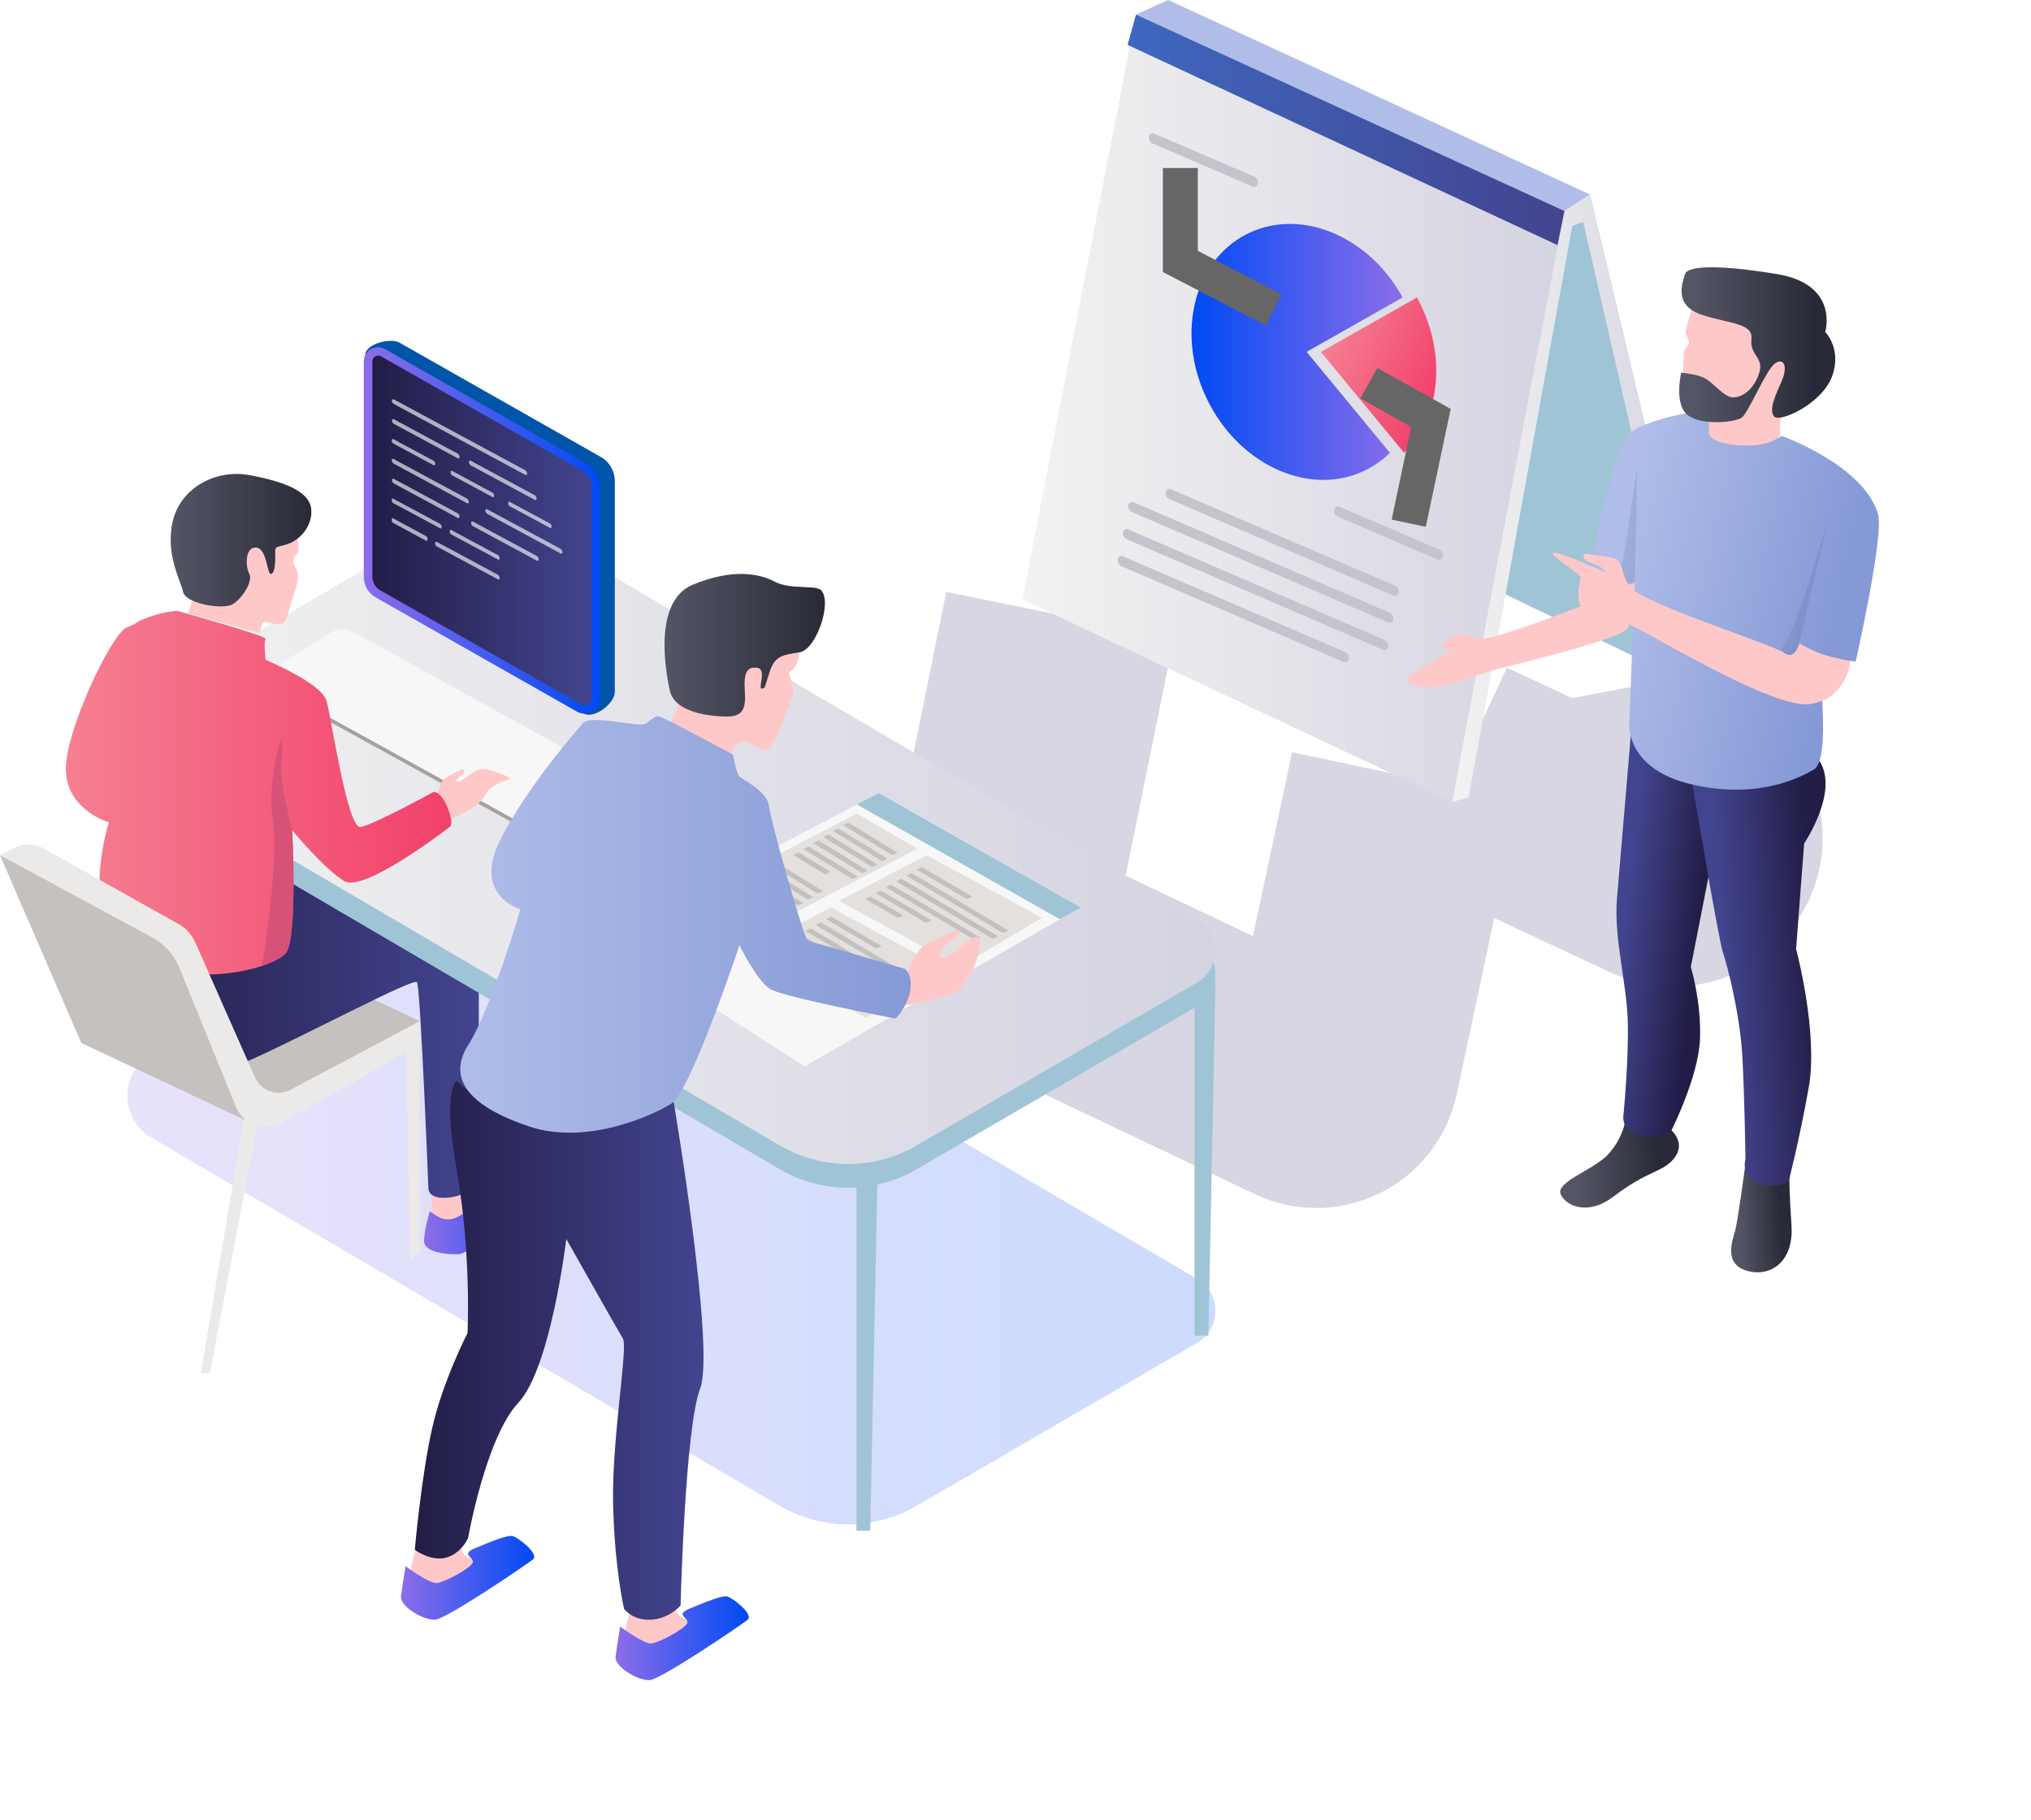<?xml version="1.0" encoding="UTF-8"?>
<svg id="Calque_2" data-name="Calque 2" xmlns="http://www.w3.org/2000/svg" xmlns:xlink="http://www.w3.org/1999/xlink" viewBox="0 0 105.91 94.9">
  <defs>
    <style>
      .cls-1 {
        fill: url(#linear-gradient-29);
      }

      .cls-1, .cls-2 {
        mix-blend-mode: multiply;
      }

      .cls-3 {
        fill: url(#linear-gradient-2);
      }

      .cls-4 {
        fill: #ffc8c8;
      }

      .cls-5 {
        fill: #fff;
      }

      .cls-6 {
        fill: url(#linear-gradient-17);
      }

      .cls-7 {
        fill: #e3e0de;
      }

      .cls-8 {
        fill: url(#linear-gradient-16);
        opacity: .2;
      }

      .cls-9 {
        fill: url(#linear-gradient-30);
      }

      .cls-9, .cls-10 {
        opacity: .27;
      }

      .cls-11 {
        fill: url(#linear-gradient-15);
      }

      .cls-12 {
        fill: #c4c4cc;
      }

      .cls-13 {
        fill: url(#linear-gradient-14);
      }

      .cls-13, .cls-14 {
        opacity: .1;
      }

      .cls-15 {
        fill: url(#linear-gradient-18);
      }

      .cls-16 {
        fill: url(#linear-gradient-28);
      }

      .cls-17 {
        fill: #c2c1c0;
      }

      .cls-18 {
        mask: url(#mask-2);
      }

      .cls-19 {
        fill: url(#linear-gradient-20);
      }

      .cls-20 {
        mask: url(#mask-3);
      }

      .cls-21 {
        opacity: .63;
      }

      .cls-22 {
        fill: url(#linear-gradient-11);
      }

      .cls-2 {
        fill: url(#linear-gradient-6);
      }

      .cls-23 {
        stroke: #d7d6e2;
        stroke-width: 12.11px;
      }

      .cls-23, .cls-24 {
        fill: none;
        stroke-miterlimit: 10;
      }

      .cls-25 {
        fill: url(#linear-gradient-10);
      }

      .cls-26 {
        fill: #ebeae9;
      }

      .cls-27 {
        fill: #b0bde9;
      }

      .cls-14 {
        fill: url(#linear-gradient-13);
      }

      .cls-28 {
        fill: #9fc4d6;
      }

      .cls-29 {
        fill: #0055a9;
      }

      .cls-30 {
        filter: url(#luminosity-noclip-4);
      }

      .cls-31 {
        fill: url(#linear-gradient-21);
      }

      .cls-32 {
        fill: url(#linear-gradient-25);
      }

      .cls-24 {
        stroke: #666;
        stroke-width: 1.82px;
      }

      .cls-33 {
        fill: url(#linear-gradient-5);
      }

      .cls-10 {
        fill: url(#linear-gradient-7);
      }

      .cls-34 {
        fill: #a8a09c;
      }

      .cls-35 {
        fill: #c5c1bf;
      }

      .cls-36 {
        fill: #f7f7f7;
      }

      .cls-37 {
        fill: url(#linear-gradient-24);
      }

      .cls-38 {
        fill: url(#linear-gradient-9);
      }

      .cls-39 {
        fill: url(#linear-gradient-22);
      }

      .cls-40 {
        filter: url(#luminosity-noclip-2);
      }

      .cls-41 {
        mask: url(#mask-1);
      }

      .cls-42 {
        mask: url(#mask);
      }

      .cls-43 {
        fill: url(#linear-gradient-3);
      }

      .cls-44 {
        fill: url(#linear-gradient);
      }

      .cls-45 {
        fill: url(#linear-gradient-27);
      }

      .cls-46 {
        fill: url(#linear-gradient-23);
      }

      .cls-47 {
        fill: url(#linear-gradient-19);
      }

      .cls-48 {
        fill: #d65277;
      }

      .cls-49 {
        fill: url(#linear-gradient-4);
      }

      .cls-50 {
        fill: url(#linear-gradient-8);
      }

      .cls-51 {
        fill: url(#linear-gradient-12);
      }

      .cls-52 {
        fill: url(#linear-gradient-26);
      }
    </style>
    <linearGradient id="linear-gradient" x1="53.31" y1="21.29" x2="81.58" y2="21.29" gradientUnits="userSpaceOnUse">
      <stop offset="0" stop-color="#f2f2f2"/>
      <stop offset="1" stop-color="#d4d3e1"/>
    </linearGradient>
    <linearGradient id="linear-gradient-2" x1="75.73" y1="25.98" x2="89.11" y2="25.98" xlink:href="#linear-gradient"/>
    <linearGradient id="linear-gradient-3" x1="58.8" y1="6.77" x2="81.58" y2="6.77" gradientUnits="userSpaceOnUse">
      <stop offset="0" stop-color="#3f67c0"/>
      <stop offset="1" stop-color="#43448f"/>
    </linearGradient>
    <linearGradient id="linear-gradient-4" x1="62.13" y1="18.35" x2="73.15" y2="18.35" gradientUnits="userSpaceOnUse">
      <stop offset="0" stop-color="#004af4"/>
      <stop offset="1" stop-color="#8d6de9"/>
    </linearGradient>
    <linearGradient id="linear-gradient-5" x1="69.14" y1="17.72" x2="75.09" y2="20.2" gradientUnits="userSpaceOnUse">
      <stop offset="0" stop-color="#f58092"/>
      <stop offset="1" stop-color="#f2406a"/>
    </linearGradient>
    <filter id="luminosity-noclip-2" data-name="luminosity-noclip" x="79.73" y="57.64" width="26.18" height="15.74" color-interpolation-filters="sRGB" filterUnits="userSpaceOnUse">
      <feFlood flood-color="#fff" result="bg"/>
      <feBlend in="SourceGraphic" in2="bg"/>
    </filter>
    <filter id="luminosity-noclip-3" x="8749.36" y="-7240.43" width="-32766" height="32766" color-interpolation-filters="sRGB" filterUnits="userSpaceOnUse">
      <feFlood flood-color="#fff" result="bg"/>
      <feBlend in="SourceGraphic" in2="bg"/>
    </filter>
    <mask id="mask-1" x="8749.36" y="-7240.43" width="-32766" height="32766" maskUnits="userSpaceOnUse"/>
    <linearGradient id="linear-gradient-6" x1="373.31" y1="65.5" x2="399.49" y2="65.5" gradientTransform="translate(-293.58)" gradientUnits="userSpaceOnUse">
      <stop offset="0" stop-color="#fff"/>
      <stop offset="1" stop-color="#000"/>
    </linearGradient>
    <mask id="mask" x="79.73" y="57.64" width="26.18" height="15.74" maskUnits="userSpaceOnUse">
      <g class="cls-40">
        <g class="cls-41">
          <path class="cls-2" d="M95.27,63.03s-8.03-6.73-9.94-5.16c-1.91,1.57-6.26,4.85-5.52,5.01,.73,.15,23.61,12.33,25.83,10.26,2.22-2.07-10.37-10.1-10.37-10.1Z"/>
        </g>
      </g>
    </mask>
    <linearGradient id="linear-gradient-7" x1="373.31" y1="65.5" x2="399.49" y2="65.5" gradientTransform="translate(-293.58)" gradientUnits="userSpaceOnUse">
      <stop offset="0" stop-color="#2f4754"/>
      <stop offset="1" stop-color="#2f4754"/>
    </linearGradient>
    <linearGradient id="linear-gradient-8" x1="90.66" y1="63.67" x2="92.88" y2="63.53" gradientUnits="userSpaceOnUse">
      <stop offset="0" stop-color="#545666"/>
      <stop offset="1" stop-color="#292a37"/>
    </linearGradient>
    <linearGradient id="linear-gradient-9" x1="82.2" y1="60.79" x2="86.5" y2="60.51" xlink:href="#linear-gradient-8"/>
    <linearGradient id="linear-gradient-10" x1="84.66" y1="48.72" x2="88.47" y2="49.15" gradientUnits="userSpaceOnUse">
      <stop offset="0" stop-color="#43448f"/>
      <stop offset="1" stop-color="#221d46"/>
    </linearGradient>
    <linearGradient id="linear-gradient-11" x1="89.9" y1="50.69" x2="94.6" y2="50.39" xlink:href="#linear-gradient-10"/>
    <linearGradient id="linear-gradient-12" x1="1272.72" y1="30.19" x2="1261.19" y2="32.78" gradientTransform="translate(1356.79) rotate(-180) scale(1 -1)" gradientUnits="userSpaceOnUse">
      <stop offset="0" stop-color="#b0bde9"/>
      <stop offset="1" stop-color="#8599d6"/>
    </linearGradient>
    <linearGradient id="linear-gradient-13" x1="1218.43" y1="-60.42" x2="1220.51" y2="-60.42" gradientTransform="translate(1308.93 152.12) rotate(-177.13) scale(1 -1)" gradientUnits="userSpaceOnUse">
      <stop offset="0" stop-color="#001952"/>
      <stop offset=".99" stop-color="#1d3b77"/>
    </linearGradient>
    <linearGradient id="linear-gradient-14" x1="1228.29" y1="-63.3" x2="1229.43" y2="-63.3" xlink:href="#linear-gradient-13"/>
    <linearGradient id="linear-gradient-15" x1="1268.51" y1="17.96" x2="1262.18" y2="17.96" gradientTransform="translate(1356.79) rotate(-180) scale(1 -1)" xlink:href="#linear-gradient-8"/>
    <linearGradient id="linear-gradient-16" x1="930.19" y1="62.61" x2="986.93" y2="62.61" gradientTransform="translate(993.58) rotate(-180) scale(1 -1)" xlink:href="#linear-gradient-4"/>
    <linearGradient id="linear-gradient-17" x1="964.72" y1="62.99" x2="971.47" y2="62.99" gradientTransform="translate(993.58) rotate(-180) scale(1 -1)" xlink:href="#linear-gradient-4"/>
    <linearGradient id="linear-gradient-18" x1="968.62" y1="53.65" x2="987.9" y2="53.65" gradientTransform="translate(993.58) rotate(-180) scale(1 -1)" xlink:href="#linear-gradient-10"/>
    <linearGradient id="linear-gradient-19" x1="6.65" y1="43.82" x2="63.39" y2="43.82" xlink:href="#linear-gradient"/>
    <linearGradient id="linear-gradient-20" x1="8.9" y1="28.18" x2="16.24" y2="28.18" xlink:href="#linear-gradient-8"/>
    <linearGradient id="linear-gradient-21" x1="3.43" y1="41.34" x2="23.53" y2="41.34" xlink:href="#linear-gradient-5"/>
    <linearGradient id="linear-gradient-22" x1="962.29" y1="27.66" x2="974.6" y2="27.66" gradientTransform="translate(993.58) rotate(-180) scale(1 -1)" xlink:href="#linear-gradient-4"/>
    <linearGradient id="linear-gradient-23" x1="962.73" y1="27.66" x2="974.17" y2="27.66" gradientTransform="translate(993.58) rotate(-180) scale(1 -1)" xlink:href="#linear-gradient-10"/>
    <linearGradient id="linear-gradient-24" x1="954.53" y1="85.42" x2="961.48" y2="85.42" gradientTransform="translate(993.58) rotate(-180) scale(1 -1)" xlink:href="#linear-gradient-4"/>
    <linearGradient id="linear-gradient-25" x1="965.72" y1="82.27" x2="972.67" y2="82.27" gradientTransform="translate(993.58) rotate(-180) scale(1 -1)" xlink:href="#linear-gradient-4"/>
    <linearGradient id="linear-gradient-26" x1="956.88" y1="70.4" x2="971.95" y2="70.4" gradientTransform="translate(993.58) rotate(-180) scale(1 -1)" xlink:href="#linear-gradient-10"/>
    <linearGradient id="linear-gradient-27" x1="34.65" y1="33.65" x2="43.02" y2="33.65" xlink:href="#linear-gradient-8"/>
    <linearGradient id="linear-gradient-28" x1="24" y1="48.19" x2="47.48" y2="48.19" gradientTransform="matrix(1, 0, 0, 1, 0, 0)" xlink:href="#linear-gradient-12"/>
    <filter id="luminosity-noclip-4" x="22.54" y="78.66" width="27.01" height="16.24" color-interpolation-filters="sRGB" filterUnits="userSpaceOnUse">
      <feFlood flood-color="#fff" result="bg"/>
      <feBlend in="SourceGraphic" in2="bg"/>
    </filter>
    <filter id="luminosity-noclip-5" x="8749.36" y="-7240.43" width="-32766" height="32766" color-interpolation-filters="sRGB" filterUnits="userSpaceOnUse">
      <feFlood flood-color="#fff" result="bg"/>
      <feBlend in="SourceGraphic" in2="bg"/>
    </filter>
    <mask id="mask-3" x="8749.36" y="-7240.43" width="-32766" height="32766" maskUnits="userSpaceOnUse"/>
    <linearGradient id="linear-gradient-29" x1="316.12" y1="86.78" x2="343.13" y2="86.78" xlink:href="#linear-gradient-6"/>
    <mask id="mask-2" x="22.54" y="78.66" width="27.01" height="16.24" maskUnits="userSpaceOnUse">
      <g class="cls-30">
        <g class="cls-20">
          <path class="cls-1" d="M38.58,84.23s-8.29-6.94-10.25-5.32c-1.97,1.62-6.45,5.01-5.7,5.16,.76,.16,24.36,12.72,26.65,10.58,2.3-2.14-10.7-10.42-10.7-10.42Z"/>
        </g>
      </g>
    </mask>
    <linearGradient id="linear-gradient-30" x1="316.12" y1="86.78" x2="343.13" y2="86.78" xlink:href="#linear-gradient-7"/>
  </defs>
  <g id="Layer_20" data-name="Layer 20">
    <g>
      <g>
        <g>
          <path class="cls-23" d="M55.28,32.07l-3.2,15.75c-.15,.75,.23,1.5,.91,1.83l15.04,7.14c.83,.4,1.82-.09,2.01-.99l3.26-15.32"/>
          <path class="cls-23" d="M87.44,35.36l1.52,7.99c.26,1.37-1.14,2.46-2.4,1.87l-10.54-4.92"/>
          <polygon class="cls-44" points="53.31 31.26 59.24 .76 81.58 11 75.73 41.82 53.31 31.26"/>
          <polygon class="cls-27" points="59.24 .76 60.92 0 82.91 10.14 81.58 11 59.24 .76"/>
          <polygon class="cls-28" points="82.91 10.14 89.11 36.1 77.88 30.69 81.58 11 82.91 10.14"/>
          <polygon class="cls-3" points="75.73 41.82 81.58 11 82.91 10.14 89.11 36.1 88.25 36.38 82.56 11.57 81.99 11.78 76.59 41.57 75.73 41.82"/>
          <polygon class="cls-43" points="59.24 .76 81.58 11 81.22 12.78 58.8 2.34 59.24 .76"/>
          <g>
            <path class="cls-12" d="M72.65,31.05l-11.68-5.03c-.13-.05-.21-.21-.18-.34v-.03c.03-.13,.15-.2,.28-.14l11.68,5.03c.13,.05,.21,.21,.18,.34v.03c-.03,.13-.15,.2-.28,.14Z"/>
            <path class="cls-12" d="M72.37,32.45l-13.34-5.75c-.13-.06-.22-.22-.2-.36h0c.03-.14,.16-.21,.29-.15l13.34,5.75c.13,.06,.22,.22,.2,.36h0c-.03,.14-.16,.21-.29,.15Z"/>
            <path class="cls-12" d="M72.1,33.87l-13.34-5.75c-.13-.06-.22-.22-.2-.36h0c.03-.14,.16-.21,.29-.15l13.34,5.75c.13,.06,.22,.22,.2,.36h0c-.03,.14-.16,.21-.29,.15Z"/>
            <path class="cls-12" d="M70.05,34.51l-11.58-4.99c-.13-.05-.21-.21-.18-.34v-.03c.03-.13,.15-.2,.28-.14l11.58,4.99c.13,.05,.21,.21,.18,.34v.03c-.03,.13-.15,.2-.28,.14Z"/>
          </g>
          <g>
            <path class="cls-49" d="M68.14,18.35l4.34,5.26c-1.42,1.4-3.56,1.84-5.7,.95-3.23-1.35-5.24-5.22-4.49-8.65,.75-3.43,3.98-5.12,7.21-3.77,1.55,.65,2.83,1.88,3.64,3.37l-5.01,2.84Z"/>
            <path class="cls-33" d="M74.73,20.79c-.25,1.16-.79,2.11-1.51,2.82l-4.34-5.26,5.01-2.84c.88,1.6,1.24,3.5,.85,5.28Z"/>
          </g>
          <path class="cls-12" d="M65.31,9.72l-5.21-2.24c-.13-.05-.21-.21-.18-.34v-.03c.03-.13,.15-.2,.28-.14l5.21,2.24c.13,.05,.21,.21,.18,.34v.03c-.03,.13-.15,.2-.28,.14Z"/>
          <path class="cls-12" d="M74.96,29.17l-5.21-2.24c-.13-.05-.21-.21-.18-.34v-.03c.03-.13,.15-.2,.28-.14l5.21,2.24c.13,.05,.21,.21,.18,.34v.03c-.03,.13-.15,.2-.28,.14Z"/>
          <polyline class="cls-24" points="61.55 8.76 61.55 13.63 66.42 16.16"/>
          <polyline class="cls-24" points="71.38 19.98 74.62 21.79 73.46 27.28"/>
        </g>
        <g>
          <g class="cls-42">
            <path class="cls-10" d="M95.27,63.03s-8.03-6.73-9.94-5.16c-1.91,1.57-6.26,4.85-5.52,5.01,.73,.15,23.61,12.33,25.83,10.26,2.22-2.07-10.37-10.1-10.37-10.1Z"/>
          </g>
          <g>
            <path class="cls-50" d="M90.99,60.9s-.36,2.72-.51,3.27c-.15,.55-.6,1.74,.62,2.09,1.22,.35,2.44-.47,2.32-2.34-.12-1.87-.11-2.53-.11-2.53l-2.32-.5Z"/>
            <path class="cls-38" d="M84.72,58.59s-.16,.87-.91,1.65c-.75,.77-2.72,1.4-2.42,2.04,.3,.65,1.47,1.07,2.69,.15,1.22-.92,1.74-1.1,2.49-1.47s1.5-1.2,.5-2.12c-1-.92-2.35-.25-2.35-.25Z"/>
            <path class="cls-25" d="M85.04,38.35s-.55,6.52-.72,8.51c-.17,1.99,.49,4.33,.56,6.31,.07,1.98-.22,4.95-.22,4.95,0,0-.17,.77,.74,1.06,.91,.29,1.75-.22,1.75-.22,0,0,1.43-2.82,1.5-4.8s-.48-3.74-.48-3.74l1.95-9.94-5.1-2.13Z"/>
            <path class="cls-22" d="M88.26,40.92s1.35,8.04,1.58,8.72c.23,.68,.9,3.24,1.02,5.48,.12,2.24,.16,5.32,.16,5.32,0,0-.26,.79,.55,1.2,.81,.41,1.69,0,1.69,0,0,0,.55-2.08,1.06-4.94,.51-2.86-.66-7.22-.66-7.22l.42-5.5s1.86-2.75,.78-4.33c-1.09-1.58-6.59,1.27-6.59,1.27Z"/>
            <path class="cls-4" d="M83.65,28.48s-.92,3.02-1.16,3.11-4.78,1.86-5.35,1.72c-.57-.14-.9-.4-1.31-.18-.41,.22-.67,.55-.67,.55,0,0-.13,.11,.47,.12,.61,0-2.63,1.48-2.27,1.73,1.21,.83,3.09-.24,4.91-.69,1.82-.45,6.43-1.6,6.63-2.12,.2-.52,1.28-3.7,1.28-3.7,0,0-1.47,.44-2.52-.53Z"/>
            <path class="cls-51" d="M89.39,21.72s-.62,.7,1.06,1.14c1.68,.45,2.47-.13,2.47-.13,0,0,4.25,1.52,5.01,4.06,.33,1.11-1.16,7.7-1.16,7.7l-1.96-.16s.71,5.27-.23,5.8c-.93,.53-2.87,1.42-5.89,.87-4.15-.75-3.72-3.47-3.72-3.47l.27-7.17s-.31,.35-1.12-.09c-.81-.44-1.12-.89-1.12-.89,0,0,1.12-6.25,2.1-6.89,.97-.64,3.94-1.37,4.27-.77Z"/>
            <path class="cls-4" d="M88.29,15.39s.44,2.3,.48,2.96c.04,.66-.55,2.06-.55,2.06l.89,1.59v.58s0,.54,1.63,.64c1.63,.1,2.1-.51,2.1-.51,0,0-.16-1.15,.41-1.73,.58-.58,.93-3.05,.68-3.96-.25-.91-5.64-1.62-5.64-1.62Z"/>
            <path class="cls-14" d="M93.82,33.6l1.47-6.34s-1.47,4.91-1.88,5.63c-.41,.72-.54,1.05-.54,1.05,0,0,.8,.64,.95-.34Z"/>
            <path class="cls-13" d="M85.25,30.36l.13-6.08s-.64,4.54-.77,4.98c-.13,.44-.49,.87-.49,.87,0,0,.71,.41,1.13,.23Z"/>
            <path class="cls-4" d="M96.5,34.47s-1.29-.24-1.82-.49c-.53-.24-.85-.44-.85-.44,0,0-.23,.93-.79,.5-.56-.43-7.63-2.63-8.13-3.53-.5-.9-.16-1.38-1.13-1.49-.97-.11-1.13-.16-1.13-.16,0,0-.34,.27,.34,.49,.68,.22,.71,.48,.71,.48,0,0-2.41-1.08-2.7-1.01-.29,.07,1.39,1.09,1.42,1.27,.03,.18-.46,1.48,.38,1.85,.84,.37,1.21,.22,2.25,.66,1.04,.44,7.39,4.38,9.34,4.11,1.95-.27,2.11-2.26,2.11-2.26Z"/>
            <path class="cls-4" d="M88.26,15.96s-.37,1.29-.37,1.37,.23,.5,.18,.59c-.05,.08-.24,.25-.27,.48-.03,.23-.05,2.24,0,2.67,.05,.42,.71,.82,1.35,.82s1.61,.01,2.29-1.27c.68-1.28,1.38-2.86,1.38-2.86l-3.2-1.9-1.37,.11Z"/>
            <path class="cls-11" d="M87.87,14.28c-.18,.61-.56,1.67,.92,2.15,1.49,.47,2.64,.42,2.54,1.27-.09,.85,.68,.92,.4,1.77-.28,.85-.9,1.27-1.37,1.25s-.94-.7-1.44-.99c-.39-.22-1.25-.3-1.25-.3,0,0-.4,1.68,.36,2.23,.75,.54,2.43,.36,2.79,.12,.35-.24,1.27-2.5,1.74-2.83,.47-.33,.68,.17,.35,.92-.33,.75-.68,1.49-.4,1.84,.28,.35,2.48-.64,3.02-2.07,.54-1.44-.35-2.33-.35-2.33,0,0,.75-2.48-2.52-3.02-3.28-.54-4.67-.4-4.79,0Z"/>
          </g>
        </g>
      </g>
      <g>
        <path class="cls-8" d="M40.69,78.53L7.9,59.32c-1.68-.98-1.67-3.41,0-4.39l14.58-8.47c1.68-.98,3.76-.97,5.43,0l34.51,20.22c1.28,.75,1.27,2.6,0,3.34l-14.65,8.51c-2.19,1.27-4.9,1.27-7.09-.01Z"/>
        <polygon class="cls-28" points="44.66 61.94 44.66 79.81 45.38 79.81 45.76 61.28 44.66 61.94"/>
        <polygon class="cls-28" points="62.29 51.77 62.29 69.64 63.01 69.64 63.39 51.11 62.29 51.77"/>
        <g>
          <path class="cls-4" d="M22.51,62.35s0,1.72,.28,1.81c.28,.09,2.68-.82,2.53-1.28-.16-.46-.66-1.02-.66-1.02l-2.15,.5Z"/>
          <path class="cls-6" d="M22.42,63.16c.44,.31,.84,.65,1.59,.21,.75-.43,.91-.56,.9-1.06,0-.5-.25-.69,.41-.81,.66-.12,1.62-.97,2-.94,.37,.03,1.97,.62,1.44,1.12-.53,.5-4.21,3.68-4.81,3.71-.59,.03-1.87-.06-1.84-.72,.03-.66,.31-1.53,.31-1.53Z"/>
        </g>
        <polygon class="cls-35" points="21.88 53.24 17.93 51.38 11.62 55.17 14.14 57.64 18.17 55.6 21.88 53.24"/>
        <path class="cls-15" d="M5.96,49.22s-.96,3.38,.69,4.06c1.65,.68,3.79,3.15,6.49,1.95,2.69-1.2,8.41-4.25,8.6-4.02,.19,.23,.6,10.76,.6,10.76,0,0-.03,.55,.97,.48,1.01-.06,1.43-.68,1.43-.68,0,0,.64-13.98-.21-15.24-.84-1.27-3.63,0-3.63,0,0,0,2.08-.75,1.72-1.01-.36-.26-1.04-1.36-4.74,0-3.7,1.36-5-.2-5-.2,0,0-6.79,3.4-6.91,3.9Z"/>
        <path class="cls-28" d="M40.69,60.98L7.9,41.77c-1.68-.98-1.67-3.41,0-4.39l14.58-8.47c1.68-.98,3.76-.97,5.43,0l34.51,20.22c1.28,.75,1.27,2.6,0,3.34l-14.65,8.51c-2.19,1.27-4.9,1.27-7.09-.01Z"/>
        <path class="cls-47" d="M40.69,59.74L7.9,40.53c-1.68-.98-1.67-3.41,0-4.39l14.58-8.47c1.68-.98,3.76-.97,5.43,0l34.51,20.22c1.28,.75,1.27,2.6,0,3.34l-14.65,8.51c-2.19,1.27-4.9,1.27-7.09-.01Z"/>
        <path class="cls-4" d="M15.49,27.78s.17,1,0,1.09c-.17,.1-.25,.46-.1,.71,.15,.25,.27,.48-.08,1.47-.35,.99-.32,1.53-.84,1.49-.52-.04-.71-.21-.79,0-.08,.21-.15,.48-.15,.48l-3.74-1.05s.27-.54,.27-1.13,1.15-3.22,1.49-3.54c.34-.33,3.93,.48,3.93,.48Z"/>
        <path class="cls-34" d="M30.84,40.02l-12.43-6.86c-.35-.19-.77-.18-1.11,.02l-3.03,1.85c-.38,.23-.37,.79,.02,1l12.42,6.85c.32,.18,.71,.17,1.03-.02l3.12-1.9c.36-.22,.35-.74-.02-.95Z"/>
        <path class="cls-36" d="M30.84,39.8l-12.43-6.86c-.35-.19-.77-.18-1.11,.02l-3.03,1.85c-.38,.23-.37,.79,.02,1l12.42,6.85c.32,.18,.71,.17,1.03-.02l3.12-1.9c.36-.22,.35-.74-.02-.95Z"/>
        <path class="cls-19" d="M16.24,26.77c-.06,.75-.58,1.31-1.1,1.54-.52,.23-.79,.11-.79,.42s.04,1.09-.2,1.19c-.24,.1-.2-1.32-.79-1.37-.59-.05-.57,1-.36,1.37,.21,.38-.38,1.31-.88,1.59-.5,.29-2.43-.03-2.57-.64-.13-.61-.94-1.97-.54-3.7,.4-1.72,2.24-2.74,4.04-2.39,1.8,.34,3.28,.87,3.18,1.98Z"/>
        <path class="cls-31" d="M23.43,43.13s-4.43,3.44-5.48,2.81c-1.01-.61-2.61-2.53-2.71-2.65h0s.29,5.68-.34,6.41c-.19,.22-.63,.46-1.23,.66-1.44,.48-3.82,.74-6.02-.04-3.94-1.4-1.97-7.44-1.97-7.44,0,0-2.09-.6-2.24-2.58-.16-1.98,2.38-7.27,3.16-7.58,.78-.31,.28-.22,1.12-.53,.83-.31,1.53-.34,1.53-.34,0,0,4.7,1.31,4.6,1.46-.11,.16,0,1.1,0,1.1,0,0,2.92,1.2,3.18,2.14,.26,.94,1.09,6.68,1.77,6.57,.68-.11,3.81-1.83,3.81-1.83,0,0,.63,.05,.83,.94,.21,.89,0,.89,0,.89Z"/>
        <path class="cls-4" d="M22.87,41.4s-.06-.56,.42-.87c.49-.31,.87-.44,.87-.44,0,0,.1,.23-.11,.36-.21,.13-.37,.32-.13,.3,.24-.02,.86-.73,1.36-.65,.5,.08,1.44,.44,1.28,.53-.16,.1-.96,.21-1.28,.86s-1.76,1.21-1.76,1.21c0,0-.19-.96-.65-1.3Z"/>
        <polygon class="cls-35" points="0 44.59 4.24 54.38 13.19 58.6 8.79 48.42 0 44.59"/>
        <path class="cls-26" d="M0,44.59l7.96,4.3c.62,.34,1.11,.88,1.38,1.54l2.96,7.27c.38,.94,1.5,1.33,2.39,.83l7.19-4.06v-1.22l-6.73,3.57c-.69,.36-1.53,.07-1.85-.64l-3.12-7.05c-.18-.4-.48-.73-.85-.94l-7.09-3.97c-.45-.25-.99-.26-1.45-.03l-.8,.4Z"/>
        <polygon class="cls-26" points="12.73 58.3 10.47 71.6 10.94 71.6 13.41 58.74 12.73 58.3"/>
        <polygon class="cls-26" points="21.88 54.46 21.88 65.32 21.38 65.67 21.2 54.84 21.88 54.46"/>
        <path class="cls-48" d="M14.9,49.7c-.19,.22-.63,.46-1.23,.66,.31-2.02,.84-5.97,.58-7.47-.36-2.06,.42-4.37,.42-4.37,0,0,.11,.13,0,1.21-.1,1.08,.57,3.56,.57,3.56,0,0,.29,5.68-.34,6.41Z"/>
        <path class="cls-29" d="M20.38,30.84l10.05,6.36c.54,.31,1.63-.51,1.63-1.13v-10.99c0-.52-.28-1.01-.74-1.26l-10.48-5.95c-.49-.28-1.79,.07-1.79,.63l.7,11.23c0,.45,.24,.87,.64,1.09Z"/>
        <path class="cls-39" d="M19.61,31.16l10.47,5.94c.54,.31,1.21-.08,1.21-.7v-10.99c0-.52-.28-1.01-.74-1.26l-10.48-5.95c-.49-.28-1.1,.08-1.1,.64v11.23c0,.45,.24,.87,.64,1.09Z"/>
        <path class="cls-46" d="M30.48,36.77c-.06,0-.12-.02-.18-.05l-10.47-5.94c-.26-.15-.41-.42-.41-.71v-11.23c0-.18,.15-.3,.3-.3,.05,0,.1,.01,.15,.04l10.48,5.95c.32,.18,.51,.52,.51,.88v10.99c0,.13-.06,.22-.11,.27-.07,.07-.17,.11-.26,.11h0Z"/>
        <path class="cls-36" d="M31.51,48.9c.12-.12,14.33-7.56,14.33-7.56l10.52,5.96-14.4,8.3-10.46-6.7Z"/>
        <polygon class="cls-28" points="55.27 47.93 44.68 41.94 45.83 41.35 56.36 47.31 55.27 47.93"/>
        <polygon class="cls-7" points="35.63 50.62 47.84 44.25 44.68 42.42 32.59 48.72 35.63 50.62"/>
        <polygon class="cls-7" points="50.04 50.4 54.34 47.86 48.32 44.59 43.76 46.97 50.04 50.4"/>
        <polygon class="cls-7" points="45.16 53.07 49.37 50.59 43.34 47.31 38.88 49.64 45.16 53.07"/>
        <g>
          <polygon class="cls-17" points="43.97 43.02 46.52 44.59 46.8 44.46 44.24 42.89 43.97 43.02"/>
          <polygon class="cls-17" points="43.45 43.33 46 44.9 46.28 44.77 43.72 43.2 43.45 43.33"/>
          <polygon class="cls-17" points="42.93 43.64 45.48 45.21 45.76 45.08 43.2 43.51 42.93 43.64"/>
          <polygon class="cls-17" points="42.41 43.96 44.96 45.52 45.25 45.4 42.68 43.82 42.41 43.96"/>
          <polygon class="cls-17" points="41.89 44.27 44.44 45.83 44.73 45.71 42.17 44.14 41.89 44.27"/>
          <polygon class="cls-17" points="41.37 44.58 43.03 45.59 43.31 45.46 41.65 44.45 41.37 44.58"/>
        </g>
        <g>
          <polygon class="cls-17" points="47.79 45.34 50.42 46.88 50.71 46.76 48.07 45.21 47.79 45.34"/>
          <polygon class="cls-17" points="47.26 45.65 52.29 48.64 52.58 48.52 47.54 45.52 47.26 45.65"/>
          <polygon class="cls-17" points="46.72 45.95 51.76 48.95 52.05 48.82 47.01 45.82 46.72 45.95"/>
          <polygon class="cls-17" points="46.19 46.26 50.82 49.01 51.11 48.88 46.47 46.13 46.19 46.26"/>
          <polygon class="cls-17" points="45.66 46.57 48.28 48.11 48.58 47.99 45.94 46.44 45.66 46.57"/>
          <polygon class="cls-17" points="45.12 46.87 46.83 47.86 47.12 47.74 45.41 46.75 45.12 46.87"/>
        </g>
        <g>
          <polygon class="cls-17" points="43.07 47.92 45.69 49.46 45.98 49.34 43.35 47.79 43.07 47.92"/>
          <polygon class="cls-17" points="42.53 48.23 47.56 51.22 47.86 51.1 42.81 48.1 42.53 48.23"/>
          <polygon class="cls-17" points="42 48.54 47.03 51.53 47.32 51.41 42.28 48.41 42 48.54"/>
          <polygon class="cls-17" points="41.47 48.84 46.09 51.59 46.38 51.47 41.75 48.72 41.47 48.84"/>
          <polygon class="cls-17" points="40.93 49.15 43.56 50.69 43.85 50.57 41.21 49.02 40.93 49.15"/>
          <polygon class="cls-17" points="40.4 49.46 42.1 50.45 42.39 50.32 40.68 49.33 40.4 49.46"/>
        </g>
        <g>
          <polygon class="cls-17" points="40.1 45.03 42.65 46.6 42.93 46.47 40.37 44.9 40.1 45.03"/>
          <polygon class="cls-17" points="39.58 45.34 42.13 46.91 42.41 46.78 39.85 45.21 39.58 45.34"/>
          <polygon class="cls-17" points="39.06 45.65 41.61 47.22 41.89 47.09 39.33 45.52 39.06 45.65"/>
          <polygon class="cls-17" points="38.54 45.97 41.09 47.53 41.37 47.41 38.81 45.83 38.54 45.97"/>
          <polygon class="cls-17" points="38.02 46.28 40.57 47.84 40.86 47.72 38.3 46.15 38.02 46.28"/>
          <polygon class="cls-17" points="37.5 46.59 39.16 47.6 39.44 47.47 37.78 46.46 37.5 46.59"/>
        </g>
        <g>
          <g>
            <path class="cls-4" d="M33.04,83.58s-.75,1.68-.29,2.2c.46,.52,.96,.17,1.83,0,.87-.17,2.25-1.12,1.74-1.22-.51-.09-1.33-.16-.99-1.19,.35-1.04-2.29,.21-2.29,.21Z"/>
            <path class="cls-37" d="M32.34,84.81s1.23,.92,1.63,.88c.4-.04,1.76-.77,1.87-1.06,.11-.29-.7-.42,.15-.77,.86-.35,1.65-.68,1.93-.62,.29,.07,1.41,.94,1.06,1.22-.35,.28-4.48,3.09-5.1,3.14-.62,.04-1.85-.7-1.78-1.23,.07-.53,.24-1.56,.24-1.56Z"/>
          </g>
          <g>
            <path class="cls-4" d="M21.85,80.43s-.75,1.68-.29,2.2c.46,.52,.96,.17,1.83,0,.87-.17,2.25-1.12,1.74-1.22-.51-.09-1.33-.16-.99-1.19,.35-1.04-2.29,.21-2.29,.21Z"/>
            <path class="cls-32" d="M21.15,81.66s1.23,.92,1.63,.88c.4-.04,1.76-.77,1.87-1.06,.11-.29-.7-.42,.15-.77,.86-.35,1.65-.68,1.93-.62,.29,.07,1.41,.94,1.06,1.22-.35,.28-4.48,3.09-5.1,3.14-.62,.04-1.85-.7-1.78-1.23,.07-.53,.24-1.56,.24-1.56Z"/>
          </g>
          <path class="cls-52" d="M23.82,56.35s-.77,.31,0,4.69c.77,4.38,.56,8.47,.56,8.47,0,0-1.27,2.44-1.84,4.94-.57,2.5-.91,6.36-.91,6.36,0,0,.85,.63,1.65,.4,.8-.23,1.13-1.02,1.13-1.02,0,0,.92-5.23,2.62-7.05,1.7-1.82,2.5-8.54,2.5-8.54,0,0,2.67,4.73,2.95,5.19,.28,.45-.57,5.17-.51,8.52,.06,3.35,.57,5.57,.57,5.57,0,0,.45,.63,1.42,.57,.97-.06,1.53-.74,1.53-.74,0,0,.23-9.26,1.02-11.31,.8-2.05-1.38-14.95-1.38-14.95,0,0-6.29,3.7-11.32-1.1Z"/>
          <path class="cls-4" d="M41.7,33.65s.02,1.06-.4,1.27c-.42,.21,.33,.82,0,1.49-.33,.68-.88,2.7-1.35,2.71-.47,.01-.95-.71-1.42-.38-.47,.33-.77,1.35-.77,1.35l-3.12-1.65s.93-1.89,.97-2.65c.05-.77,5.08-4.19,5.08-4.19l1,2.06Z"/>
          <path class="cls-45" d="M42.84,30.8c.55,.64-.28,3.07-1.14,3.21-.86,.14-1.28,.16-1.56,1-.28,.84-.21,.88-.42,.89-.21,.02,.28-1.01-.23-1.08-.51-.07-.72,.21-.65,1.19,.07,.98-.12,1.35-.95,1.35s-2.7-.19-2.96-1.35c-.26-1.16-.83-4.68,1.19-5.52,2.02-.84,3.44-.61,4.28-.16,.84,.44,2.17,.14,2.45,.47Z"/>
          <path class="cls-4" d="M47.33,50.69s.39-1.12,.89-1.42c.5-.3,1.71-.8,1.71-.8,0,0,.34,.05-.23,.48-.57,.43-.96,.91-.55,.98,.41,.07,1.53-1.25,1.87-1.07,.34,.18-.32,2.62-1.46,2.99-1.14,.36-2.37,.56-2.37,.56,0,0,.42-.96,.14-1.71Z"/>
          <path class="cls-16" d="M30.37,37.72c.47-.51,2.97,.26,3.32,0,.35-.26,.48-.38,.65-.38s3.88,2,3.88,2c0,0,.17,.98,.34,1.15,.17,.17,1.45,.76,1.53,1.51,.09,.75,1.83,7.01,2.05,7.06,.21,.04,5.03,1.45,5.03,1.45,0,0,.43,.26,.3,1.11-.13,.85-.77,1.49-.77,1.49,0,0-5.79-1.11-6.52-1.53-.72-.43-1.62-2.3-1.62-2.3,0,0-2.53,7.61-3.55,8.26-1.01,.65-4.46,2.18-7.4,1.2-2.94-.98-4.38-2.39-3.19-4.26,1.19-1.87,2.72-7.07,2.72-7.07,0,0-2.51-.7-1.07-3.59,1.45-2.89,4.3-6.08,4.3-6.08Z"/>
        </g>
        <g class="cls-18">
          <path class="cls-9" d="M38.58,84.23s-8.29-6.94-10.25-5.32c-1.97,1.62-6.45,5.01-5.7,5.16,.76,.16,24.36,12.72,26.65,10.58,2.3-2.14-10.7-10.42-10.7-10.42Z"/>
        </g>
        <g class="cls-21">
          <path class="cls-5" d="M27.37,24.75l-6.82-3.68c-.07-.04-.12-.12-.12-.18h0c0-.07,.05-.09,.12-.06l6.82,3.68c.07,.04,.12,.12,.12,.18h0c0,.07-.05,.09-.12,.06Z"/>
          <path class="cls-5" d="M23.88,23.9l-3.36-1.81s-.08-.08-.08-.13v-.07s.04-.06,.08-.04l3.36,1.81s.08,.08,.08,.13v.07s-.04,.06-.08,.04Z"/>
          <path class="cls-5" d="M27.9,26.07l-3.36-1.81s-.08-.08-.08-.13v-.07s.04-.06,.08-.04l3.36,1.81s.08,.08,.08,.13v.07s-.04,.06-.08,.04Z"/>
          <path class="cls-5" d="M22.62,24.26l-2.12-1.14s-.07-.07-.07-.1v-.1s.03-.05,.07-.03l2.12,1.14s.07,.07,.07,.1v.1s-.03,.05-.07,.03Z"/>
          <path class="cls-5" d="M25.69,25.92l-2.12-1.14s-.07-.07-.07-.1v-.1s.03-.05,.07-.03l2.12,1.14s.07,.07,.07,.1v.1s-.03,.05-.07,.03Z"/>
          <path class="cls-5" d="M28.69,27.53l-2.12-1.14s-.07-.07-.07-.1v-.1s.03-.05,.07-.03l2.12,1.14s.07,.07,.07,.1v.1s-.03,.05-.07,.03Z"/>
          <path class="cls-5" d="M24.36,26.24l-3.84-2.07s-.09-.09-.09-.14v-.06s.04-.07,.09-.04l3.84,2.07s.09,.09,.09,.14v.06s-.04,.07-.09,.04Z"/>
          <path class="cls-5" d="M29.24,28.86l-3.84-2.07s-.09-.09-.09-.14v-.06s.04-.07,.09-.04l3.84,2.07s.09,.09,.09,.14v.06s-.04,.07-.09,.04Z"/>
          <path class="cls-5" d="M23.88,27.01l-3.36-1.81s-.08-.08-.08-.13v-.07s.04-.06,.08-.04l3.36,1.81s.08,.08,.08,.13v.07s-.04,.06-.08,.04Z"/>
          <path class="cls-5" d="M28.01,29.24l-3.36-1.81s-.08-.08-.08-.13v-.07s.04-.06,.08-.04l3.36,1.81s.08,.08,.08,.13v.07s-.04,.06-.08,.04Z"/>
          <path class="cls-5" d="M22.96,27.55l-2.46-1.32s-.07-.07-.07-.11v-.09s.03-.06,.07-.03l2.46,1.32s.07,.07,.07,.11v.09s-.03,.06-.07,.03Z"/>
          <path class="cls-5" d="M25.98,29.18l-2.46-1.32s-.07-.07-.07-.11v-.09s.03-.06,.07-.03l2.46,1.32s.07,.07,.07,.11v.09s-.03,.06-.07,.03Z"/>
          <path class="cls-5" d="M22.23,28.2l-1.74-.94s-.06-.06-.06-.09v-.12s.03-.05,.06-.03l1.74,.94s.06,.06,.06,.09v.12s-.03,.05-.06,.03Z"/>
          <path class="cls-5" d="M25.97,30.21l-3.2-1.72s-.08-.08-.08-.13v-.07s.04-.06,.08-.04l3.2,1.72s.08,.08,.08,.13v.07s-.04,.06-.08,.04Z"/>
        </g>
      </g>
    </g>
  </g>
</svg>